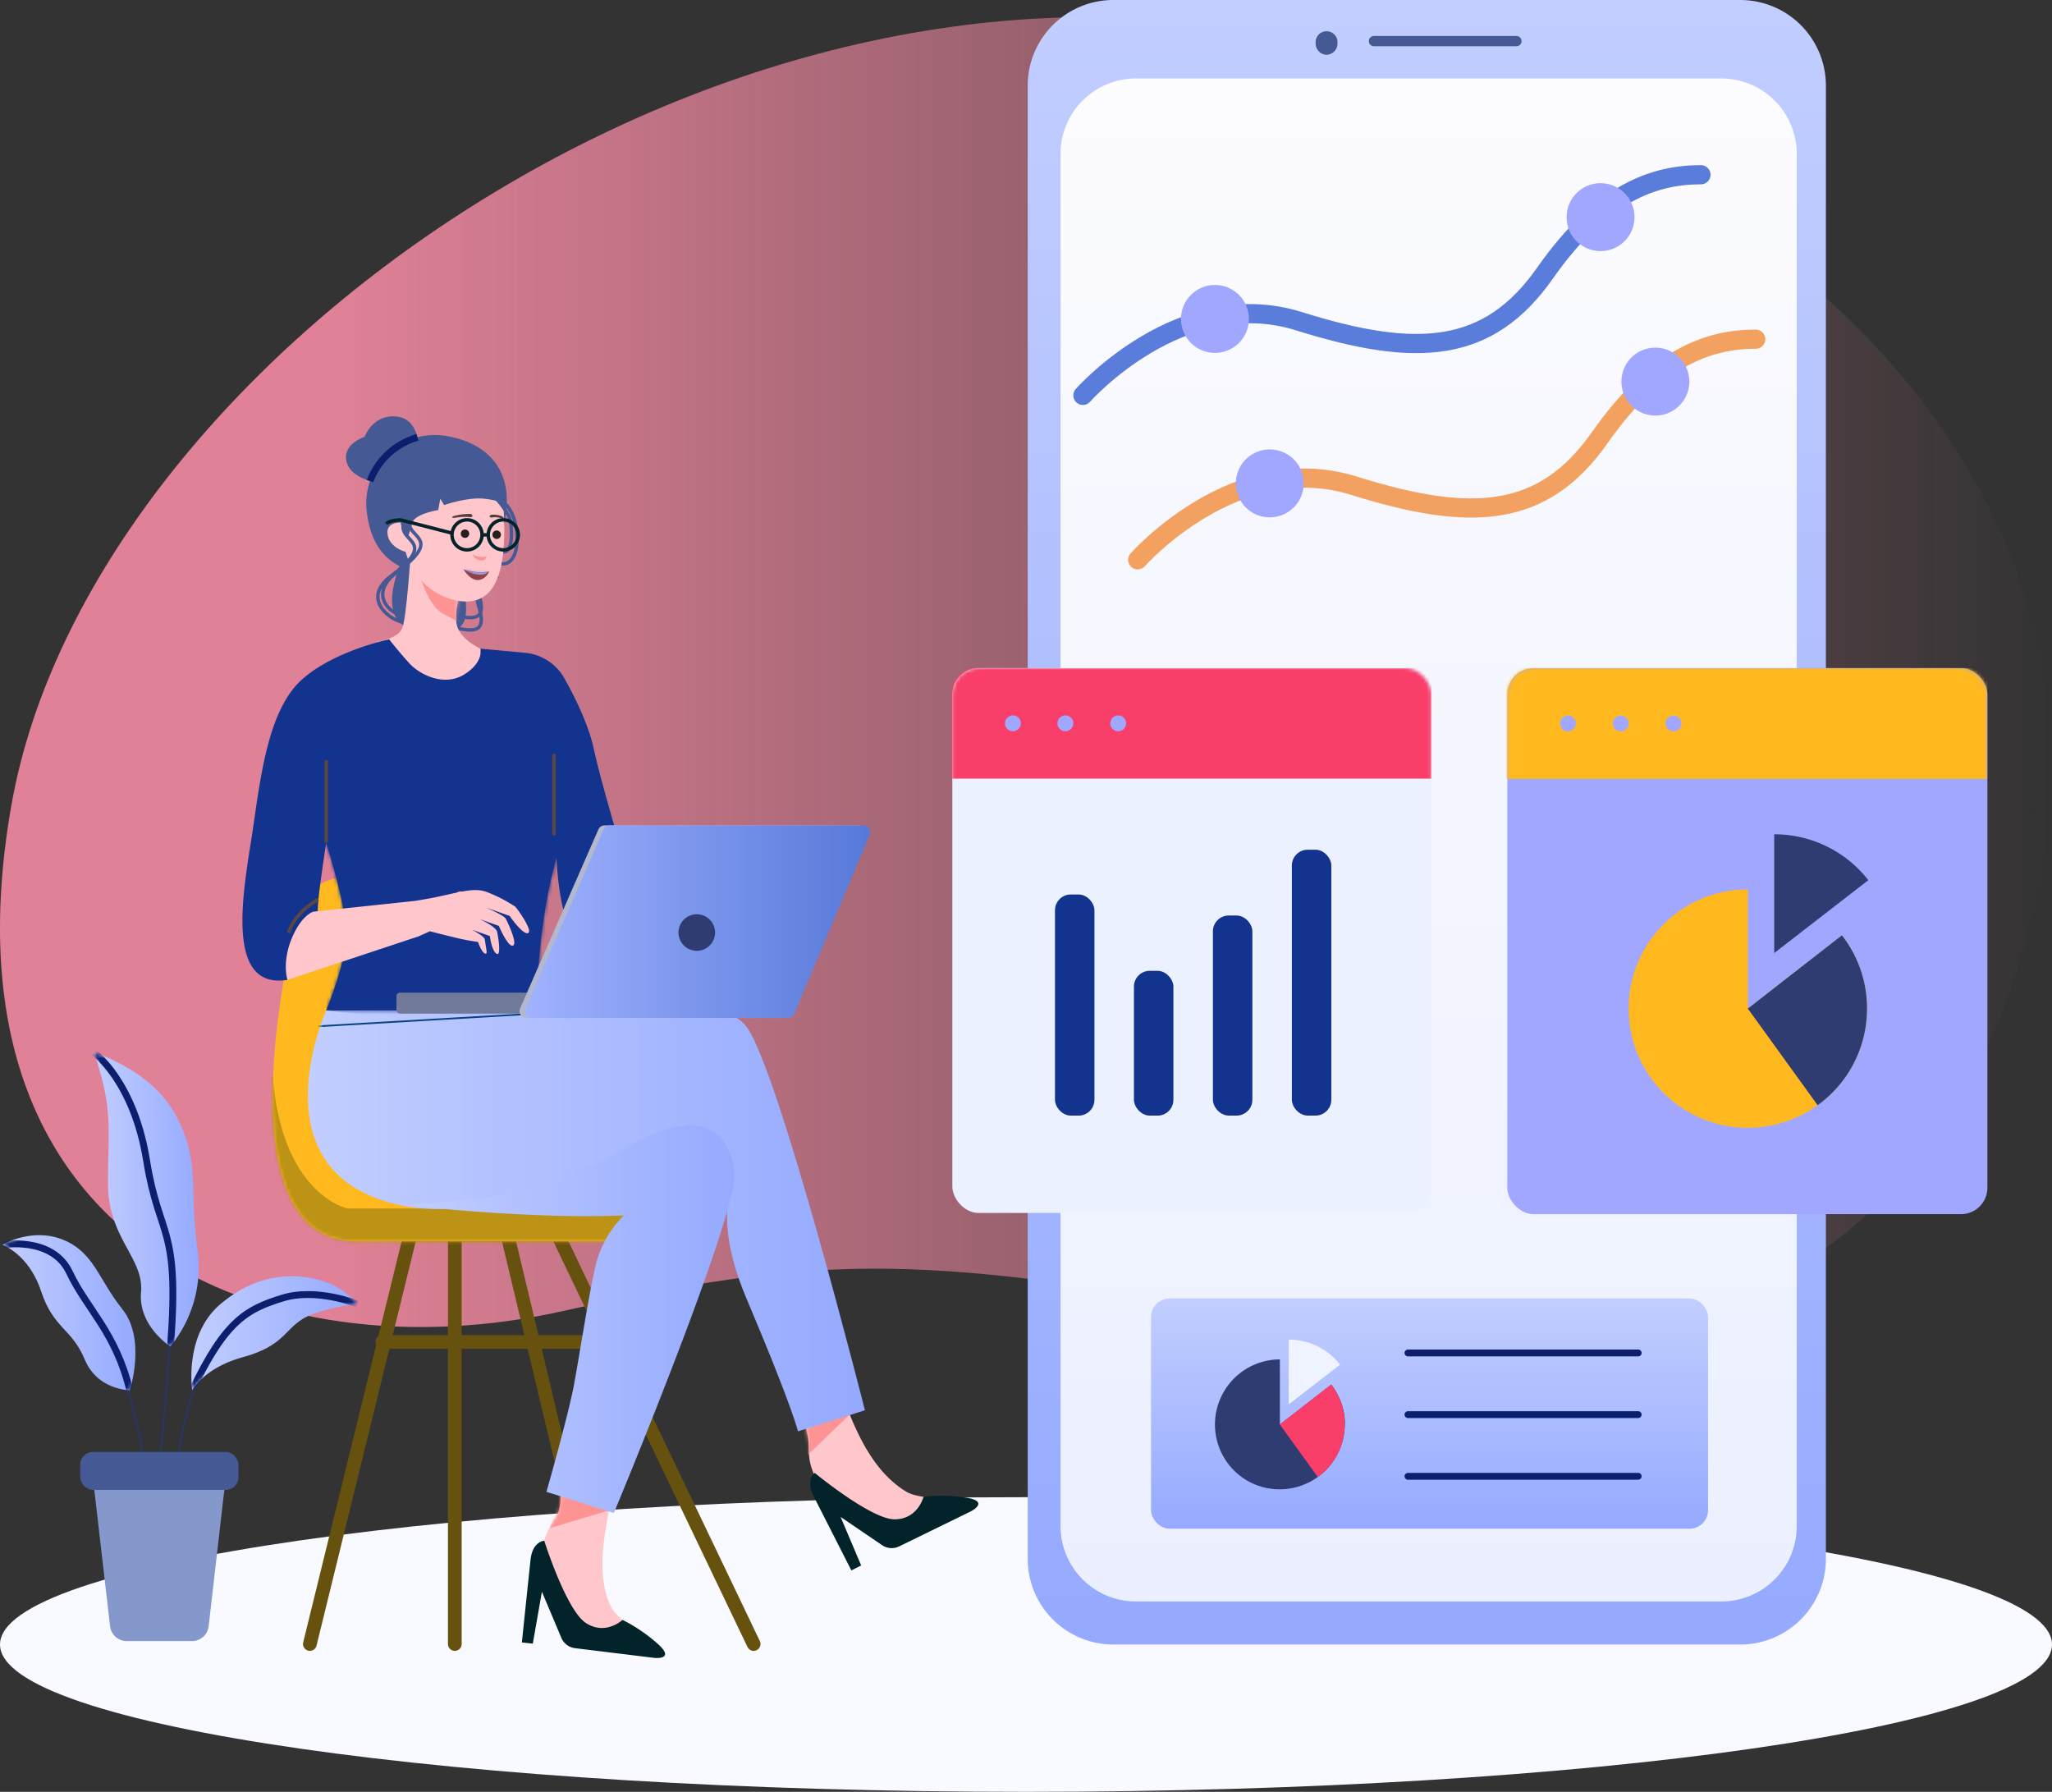 <svg id="Layer_1" data-name="Layer 1" xmlns="http://www.w3.org/2000/svg" xmlns:xlink="http://www.w3.org/1999/xlink" viewBox="0 0 599 523"><rect x="0" y="0" width="599" height="523" fill="#333333" stroke="none"/><defs><style>.cls-1,.cls-2{fill:#fff;}.cls-10,.cls-14,.cls-2,.cls-23,.cls-27,.cls-28,.cls-3,.cls-30,.cls-31,.cls-32,.cls-36,.cls-39,.cls-4,.cls-40,.cls-41,.cls-45,.cls-47,.cls-5,.cls-50,.cls-51,.cls-53,.cls-7,.cls-8{fill-rule:evenodd;}.cls-3{fill:url(#Gradiente_sem_nome_69);}.cls-4{fill:#f8faff;}.cls-5{fill:url(#linear-gradient);}.cls-11,.cls-22,.cls-25,.cls-34,.cls-37,.cls-43,.cls-44,.cls-48,.cls-52,.cls-6,.cls-9{fill:none;}.cls-37,.cls-6{stroke:#455a94;}.cls-11,.cls-22,.cls-25,.cls-6,.cls-9{stroke-linecap:round;}.cls-6{stroke-width:3px;}.cls-54,.cls-7{fill:#455a94;}.cls-8{fill:url(#linear-gradient-2);}.cls-9{stroke:#f3a161;}.cls-11,.cls-9{stroke-width:5.6px;}.cls-10,.cls-12{fill:#a1a7ff;}.cls-11{stroke:#5a7cdb;}.cls-13{mask:url(#mask);}.cls-14,.cls-16{fill:#ffb91f;}.cls-15,.cls-23{fill:#2e3c72;}.cls-17{fill:#ebf1ff;}.cls-18{mask:url(#mask-2);}.cls-19,.cls-45{fill:#12348e;}.cls-20{fill:#fa3e6a;}.cls-21{fill:url(#linear-gradient-3);}.cls-22,.cls-43{stroke:#0b1f6e;stroke-width:2px;}.cls-24{fill:#eff2ff;}.cls-25{stroke:#66510f;stroke-width:4px;}.cls-26{mask:url(#mask-3);}.cls-27{fill:#bc9314;}.cls-28{fill:#ffc6cb;}.cls-29{mask:url(#mask-4);}.cls-30{fill:#fd9493;}.cls-31{fill:#022329;}.cls-32{fill:url(#linear-gradient-4);}.cls-33{mask:url(#mask-5);}.cls-34{stroke:#084580;stroke-width:0.5px;}.cls-35{mask:url(#mask-6);}.cls-36{fill:url(#linear-gradient-5);}.cls-37{stroke-miterlimit:10;}.cls-38{mask:url(#mask-7);}.cls-39{fill:#271e1e;}.cls-40{fill:#553d3f;}.cls-41{fill:#8f4447;}.cls-42{mask:url(#mask-8);}.cls-44{stroke:#022329;}.cls-46{mask:url(#mask-9);}.cls-47{fill:#ff9095;}.cls-48{stroke:#5c4644;}.cls-49{fill:#727a9c;}.cls-50{fill:#b4b8cc;}.cls-51{fill:url(#linear-gradient-6);}.cls-52{stroke:#29365a;stroke-width:0.7px;}.cls-53{fill:#8598cc;}.cls-55{fill:url(#linear-gradient-7);}.cls-56{mask:url(#mask-10);}.cls-57{fill:url(#linear-gradient-8);}.cls-58{mask:url(#mask-11);}.cls-59{fill:url(#linear-gradient-9);}.cls-60{mask:url(#mask-12);}</style><linearGradient id="Gradiente_sem_nome_69" y1="198.5" x2="599" y2="198.5" gradientUnits="userSpaceOnUse"><stop offset="0.16" stop-color="#e08197"/><stop offset="1" stop-color="#e08197" stop-opacity="0"/></linearGradient><linearGradient id="linear-gradient" x1="416.5" y1="671.92" x2="416.5" y2="191.92" gradientTransform="matrix(1, 0, 0, -1, 0, 671.92)" gradientUnits="userSpaceOnUse"><stop offset="0" stop-color="#c2ceff"/><stop offset="1" stop-color="#95aaff"/></linearGradient><linearGradient id="linear-gradient-2" x1="417.03" y1="649.06" x2="417.03" y2="204.49" gradientTransform="matrix(1, 0, 0, -1, 0, 671.92)" gradientUnits="userSpaceOnUse"><stop offset="0" stop-color="#fcfcff"/><stop offset="1" stop-color="#ebefff"/></linearGradient><mask id="mask" x="436.92" y="195" width="143.22" height="159.39" maskUnits="userSpaceOnUse"><g id="mask0"><rect class="cls-1" x="440" y="195" width="140.14" height="159.39" rx="7.7"/></g></mask><mask id="mask-2" x="274.93" y="195" width="142.91" height="159.04" maskUnits="userSpaceOnUse"><g id="mask1"><rect class="cls-1" x="278" y="195" width="139.83" height="159.04" rx="7.68"/></g></mask><linearGradient id="linear-gradient-3" x1="417.3" y1="292.92" x2="417.3" y2="225.72" xlink:href="#linear-gradient"/><mask id="mask-3" x="76.49" y="255" width="133.58" height="108.88" maskUnits="userSpaceOnUse"><g id="mask2"><path class="cls-2" d="M188.07,352.7s-12.71-4.54-19.41-25.21-23.25-70.77-52.49-72.33-28.51,8.42-30.92,18.78-18.93,88.41,19,88.41H192.6a24.65,24.65,0,0,0,16.94-6.74h0a1.68,1.68,0,0,0-1.16-2.91Z"/></g></mask><mask id="mask-4" x="234.11" y="411.27" width="38.43" height="34.5" maskUnits="userSpaceOnUse"><g id="mask3"><path class="cls-2" d="M272.54,437.19s-5.36-.21-8-1.81c-8.27-5-13.23-14.14-17.14-24.11l-12.59,4.27a21.45,21.45,0,0,1,1.32,7.55c-.14,3.84,1.37,7.92,3.22,9.74s22.7,12.94,22.7,12.94Z"/></g></mask><linearGradient id="linear-gradient-4" x1="89.86" y1="355.2" x2="252.48" y2="355.2" gradientTransform="matrix(1, 0, 0, 1, 0, 0)" xlink:href="#linear-gradient"/><mask id="mask-5" x="89.86" y="292.59" width="162.61" height="125.21" maskUnits="userSpaceOnUse"><g id="mask4"><path class="cls-2" d="M95.22,294.94s-20.34,45,18.26,56,79.74-28.19,93.72-18.4-2.79,14.62,10.67,46.38,15.07,38.86,15.07,38.86l19.54-6.15s-25.19-99.64-34.61-112-57.16-4.7-57.16-4.7Z"/></g></mask><mask id="mask-6" x="158.46" y="435.39" width="25.55" height="40.81" maskUnits="userSpaceOnUse"><g id="mask5"><path class="cls-2" d="M184,474.7s-4.38-3.09-5.7-5.85c-4.2-8.74-2.15-20.12,0-30.6l-14.71-2.86s.63,4.86-1.58,8-4,7.06-3.45,9.59,12,23.22,12,23.22Z"/></g></mask><linearGradient id="linear-gradient-5" x1="118.66" y1="384.99" x2="214.43" y2="384.99" gradientTransform="matrix(1, 0, 0, 1, 0, 0)" xlink:href="#linear-gradient"/><mask id="mask-7" x="110.08" y="161.92" width="30.18" height="37.58" maskUnits="userSpaceOnUse"><g id="mask6"><path class="cls-2" d="M119.87,161.92s-1.2,18.06-2.39,21.3-7.4,4.11-7.4,4.11,12,12.17,21.65,12.17,8.48-10.17,8.48-10.17-5.56-2.49-6.78-6.6,1.41-11.25,1.41-11.25Z"/></g></mask><mask id="mask-8" x="135.13" y="165.9" width="7.86" height="3.4" maskUnits="userSpaceOnUse"><g id="mask7"><path class="cls-2" d="M135.3,166.2a34.83,34.83,0,0,0,4.13.83,17.76,17.76,0,0,0,3.39-.22s-1.08,2.49-3.39,2.49S135.3,166.2,135.3,166.2Z"/></g></mask><mask id="mask-9" x="70.77" y="186.61" width="114.98" height="111.45" maskUnits="userSpaceOnUse"><g id="mask8"><path class="cls-2" d="M113.6,186.61s3.05,3.92,6,7.1,10,6.8,15.87,3.17,4.78-7.55,4.78-7.55L153,190.51a14.77,14.77,0,0,1,11.62,7.25c3.11,5.5,7.17,13.62,8.76,21,2.74,12.73,12.39,43.75,12.39,43.75s0,6.88-4.75,10.12c-6.75,4.6-11.93,3.56-15-2.66s-3.59-19.49-3.59-19.49-5.69,18.14-5.69,44.43H95.22s5.85-13.89,5.85-22.28S95.22,246,95.22,246s-1.61,10.47-2.16,15.54a55.15,55.15,0,0,0-.28,8.88s-5.24,3.09-7.25,6.83S83.91,286,83.91,286c-19.42,3.1-12.25-28.86-9.88-45.43s4.87-34.19,14.38-42.47S113.6,186.61,113.6,186.61Z"/></g></mask><linearGradient id="linear-gradient-6" x1="153.19" y1="269.02" x2="253.99" y2="269.02" gradientUnits="userSpaceOnUse"><stop offset="0" stop-color="#a1b2ff"/><stop offset="1" stop-color="#5679d9"/></linearGradient><linearGradient id="linear-gradient-7" x1="55.86" y1="389.16" x2="104.3" y2="389.16" gradientTransform="matrix(1, 0, 0, 1, 0, 0)" xlink:href="#linear-gradient"/><mask id="mask-10" x="55.21" y="372.52" width="49.47" height="33.7" maskUnits="userSpaceOnUse"><g id="mask9"><path class="cls-1" d="M56.11,405.79s-2.5-16.11,8.29-25.19,21.43-9,28.75-7a21.7,21.7,0,0,1,11.15,7s-11,1.19-16.18,4.52-5.73,7.85-17.19,11S56.11,405.79,56.11,405.79Z"/></g></mask><linearGradient id="linear-gradient-8" x1="27.43" y1="350.09" x2="58.03" y2="350.09" gradientTransform="matrix(1, 0, 0, 1, 0, 0)" xlink:href="#linear-gradient"/><mask id="mask-11" x="26.85" y="306.39" width="31.18" height="86.66" maskUnits="userSpaceOnUse"><g id="mask10"><path class="cls-1" d="M49.74,393s-9.43-5.92-8.57-15.88-9.65-15.74-9.65-31.69,1.62-21.58-4.09-38.2c0,0,16.85,4.91,24,18.47s3.73,21.7,6.21,38.85A36.64,36.64,0,0,1,49.74,393Z"/></g></mask><linearGradient id="linear-gradient-9" x1="0.69" y1="383.15" x2="39.54" y2="383.15" gradientTransform="matrix(1, 0, 0, 1, 0, 0)" xlink:href="#linear-gradient"/><mask id="mask-12" x="0.51" y="360.51" width="39.03" height="45.51" maskUnits="userSpaceOnUse"><g id="mask11"><path class="cls-1" d="M37.89,405.79s-9.44,0-13.16-9-9.13-9-12.73-19.9S.69,363.34.69,363.34s8.53-5.18,17.65-1.51,10.33,11.5,17.38,20.3S37.89,405.79,37.89,405.79Z"/></g></mask></defs><title>Mobile Marketing</title><path class="cls-3" d="M3.33,235C-19.51,364.6,79.53,401.6,164.14,382.71s110.32-15.4,226.17,4.91S574.82,356.33,595.46,258,546.63,52.11,380.36,12.2,26.17,105.33,3.33,235Z"/><path class="cls-4" d="M299.5,523C464.91,523,599,503.75,599,480s-134.09-43-299.5-43S0,456.25,0,480,134.09,523,299.5,523Z"/><path class="cls-5" d="M300,25A25,25,0,0,1,325,0H508a25,25,0,0,1,25,25V455a25,25,0,0,1-25,25H325a25,25,0,0,1-25-25Z"/><path class="cls-6" d="M401.07,12h41.59"/><path class="cls-7" d="M387.24,16a3.31,3.31,0,0,0,3.19-3.43,3.2,3.2,0,1,0-6.38,0A3.31,3.31,0,0,0,387.24,16Z"/><path class="cls-8" d="M309.58,44.91a22,22,0,0,1,22.05-22H502.44a22,22,0,0,1,22.05,22V445.38a22,22,0,0,1-22.05,22.05H331.63a22,22,0,0,1-22.05-22.05Z"/><path class="cls-9" d="M332.11,163.4s28.59-32.46,63.09-21.64,55.32,9.47,71.84-14.09S499,99,512.52,99"/><path class="cls-10" d="M483.21,121.29a9.91,9.91,0,1,0-9.9-9.9A9.9,9.9,0,0,0,483.21,121.29Z"/><path class="cls-10" d="M370.64,151a9.91,9.91,0,1,0-9.89-9.9A9.9,9.9,0,0,0,370.64,151Z"/><path class="cls-11" d="M316.11,115.4S344.7,82.94,379.2,93.76s55.32,9.47,71.84-14.09S483,51,496.52,51"/><path class="cls-10" d="M467.21,73.29a9.91,9.91,0,1,0-9.9-9.9A9.9,9.9,0,0,0,467.21,73.29Z"/><path class="cls-10" d="M354.64,103a9.91,9.91,0,1,0-9.89-9.9A9.9,9.9,0,0,0,354.64,103Z"/><rect class="cls-12" x="440" y="195" width="140.14" height="159.39" rx="7.7"/><g class="cls-13"><path class="cls-14" d="M545,294.39a34.79,34.79,0,1,1-34.79-34.79v34.79L537.68,273A34.66,34.66,0,0,1,545,294.39Z"/><path class="cls-15" d="M545,294.39a34.75,34.75,0,0,1-14.41,28.2l-20.38-28.2L537.67,273A34.61,34.61,0,0,1,545,294.39Z"/><path class="cls-15" d="M545.38,256.9l-27.47,21.28V243.51a34.76,34.76,0,0,1,27.47,13.39Z"/><rect class="cls-16" x="436.92" y="195" width="143.22" height="32.34"/><path class="cls-10" d="M457.71,213.48a2.31,2.31,0,1,0-2.31-2.31A2.3,2.3,0,0,0,457.71,213.48Z"/><path class="cls-10" d="M473.11,213.48a2.31,2.31,0,1,0-2.31-2.31A2.3,2.3,0,0,0,473.11,213.48Z"/><path class="cls-10" d="M488.51,213.48a2.31,2.31,0,1,0-2.31-2.31A2.3,2.3,0,0,0,488.51,213.48Z"/></g><rect class="cls-17" x="278" y="195" width="139.83" height="159.04" rx="7.68"/><g class="cls-18"><rect class="cls-19" x="307.96" y="261.08" width="11.52" height="64.54" rx="4.61"/><rect class="cls-19" x="331.01" y="283.36" width="11.52" height="42.26" rx="4.61"/><rect class="cls-19" x="354.06" y="267.22" width="11.52" height="58.39" rx="4.61"/><rect class="cls-19" x="377.11" y="248.01" width="11.52" height="77.6" rx="4.61"/><rect class="cls-20" x="274.93" y="195" width="142.91" height="32.27"/><path class="cls-10" d="M295.67,213.44a2.31,2.31,0,1,0-2.3-2.3A2.31,2.31,0,0,0,295.67,213.44Z"/><path class="cls-10" d="M311,213.44a2.31,2.31,0,1,0-2.31-2.3A2.3,2.3,0,0,0,311,213.44Z"/><path class="cls-10" d="M326.4,213.44a2.31,2.31,0,1,0-2.3-2.3A2.3,2.3,0,0,0,326.4,213.44Z"/></g><rect class="cls-21" x="336" y="379" width="162.6" height="67.2" rx="5.4"/><path class="cls-22" d="M411,394.9h67.2"/><path class="cls-22" d="M411,412.9h67.2"/><path class="cls-22" d="M411,430.9h67.2"/><path class="cls-23" d="M392.55,415.75A19,19,0,0,1,365,432.67a19.17,19.17,0,0,1-5.47-4.19,19,19,0,0,1,14.08-31.7v19l15-11.64a18.88,18.88,0,0,1,4,11.64Z"/><path class="cls-20" d="M392.55,415.75a18.93,18.93,0,0,1-7.86,15.38l-11.11-15.38,15-11.65A18.93,18.93,0,0,1,392.55,415.75Z"/><path class="cls-24" d="M391.18,398.3l-15,11.61V391a19,19,0,0,1,15,7.3Z"/><path class="cls-25" d="M220,479.85l-57.21-119.5h-43L90.45,479.85"/><path class="cls-25" d="M176.63,479.85l-28.52-119.5H132.76v119.5"/><path class="cls-14" d="M188.07,352.7s-12.71-4.54-19.41-25.21-23.25-70.77-52.49-72.33-28.51,8.42-30.92,18.78-18.93,88.41,19,88.41H192.6a24.65,24.65,0,0,0,16.94-6.74h0a1.68,1.68,0,0,0-1.16-2.91Z"/><g class="cls-26"><path class="cls-27" d="M193.06,352.73H101.4s-19.22-4-21.79-38.85H76.49l4.88,50H209V349.51H193.06Z"/></g><path class="cls-25" d="M178.89,391.7H111.61"/><path class="cls-28" d="M272.54,437.19s-5.36-.21-8-1.81c-8.27-5-13.23-14.14-17.14-24.11l-12.59,4.27a21.45,21.45,0,0,1,1.32,7.55c-.14,3.84,1.37,7.92,3.22,9.74s22.7,12.94,22.7,12.94Z"/><g class="cls-29"><path class="cls-30" d="M249.48,411.49l-14.65,14.1-.72-8Z"/></g><path class="cls-31" d="M237.84,429.92s-2.78,2-.32,6.82l11,21.63,2.86-1.45-6-14.16L257.49,451a5,5,0,0,0,5,.35l20.92-10.22s5.46-2.77-.93-3.92a48.36,48.36,0,0,0-12.89-.34s-1.6,6.56-8.44,6.59S237.84,429.92,237.84,429.92Z"/><path class="cls-32" d="M95.22,294.94s-20.34,45,18.26,56,79.74-28.19,93.72-18.4-2.79,14.62,10.67,46.38,15.07,38.86,15.07,38.86l19.54-6.15s-25.19-99.64-34.61-112-57.16-4.7-57.16-4.7Z"/><g class="cls-33"><path class="cls-34" d="M92.78,299.55l67.91-3.95"/></g><path class="cls-28" d="M184,474.7s-4.38-3.09-5.7-5.85c-4.2-8.74-2.15-20.12,0-30.6l-14.71-2.86s.63,4.86-1.58,8-4,7.06-3.45,9.59,12,23.22,12,23.22Z"/><g class="cls-35"><path class="cls-30" d="M178.67,440.59,160.53,446l2.05-9.62Z"/></g><path class="cls-31" d="M158.87,449.71s-3.42.15-4,5.55-2.53,24.14-2.53,24.14l3.19.34,2.66-15.15,5.68,13.48a5,5,0,0,0,4,3L191,483.9s6.08.66,1.35-3.79a48.06,48.06,0,0,0-10.62-7.3s-4.91,4.63-10.67.93S158.87,449.71,158.87,449.71Z"/><path class="cls-36" d="M118.66,351.75s35.82,4.22,63.44,3a31.42,31.42,0,0,0-7.65,12.49c-2,6.77-4.77,25.29-6.86,36.73-1.67,9.12-8.08,31.47-8.08,31.47l19.69,6.16s36.71-88.06,35.18-99.64-9.28-19.25-29.25-8.25c-7.49,4.11-19,10.57-32.1,13.86C142.84,350.14,118.66,351.75,118.66,351.75Z"/><path class="cls-37" d="M145.48,164.62s-8.29.56-5.74,8.7-1.77,7.31-6.69,6.39"/><path class="cls-37" d="M145.48,168.21s-8.29.56-5.74,8.7-1.77,7.31-6.69,6.4"/><path class="cls-7" d="M108.33,140.42s-6.38-1.24-7.26-6.08,5.36-6.85,5.36-6.85,2.29-6.4,9-5.95,7.48,8.57,6.52,13.6Z"/><path class="cls-7" d="M129,167.65c5.62,0,8-2.25,11.65-5.73,3.24-3.06,6.32-2.6,7.22-14s-6.08-19-18.27-20.77a20,20,0,0,0-22.47,22.75C109.05,164.22,118.36,167.65,129,167.65Z"/><path class="cls-7" d="M118.4,161.08s-8.58,16.56-.48,21.58,15.32,2.72,17.35-.86-.51-13.25-.51-13.25Z"/><path class="cls-28" d="M119.87,161.92s-1.2,18.06-2.39,21.3-7.4,4.11-7.4,4.11,12,12.17,21.65,12.17,8.48-10.17,8.48-10.17-5.56-2.49-6.78-6.6,1.41-11.25,1.41-11.25Z"/><g class="cls-38"><path class="cls-30" d="M138.71,183.91s-5.29-2.51-9.58-4.89-7-12.18-7-12.18l17.11,6.38Z"/></g><path class="cls-28" d="M116.93,152.51c-2.5,0-3.84,1.14-3.84,2.75,0,4.49,5.31,5.82,5.31,5.82,2.6,9.39,10.81,14.49,17.72,14.49,7.75,0,12.26-7.34,10.85-27.77,0-.57-.5-1.64-5.49-2.23s-11.83,1.85-11.83,1.85l-1.13-1.85-.6,3.31s-5.49.83-7.23,3c-.44.56-1.21,4.27-1.6,4.6-.82.69-1.63-1.68-1.63-1.68Z"/><path class="cls-39" d="M135.76,157a1.23,1.23,0,1,0-1.25-1.23A1.24,1.24,0,0,0,135.76,157Z"/><path class="cls-39" d="M145,157.31a1.24,1.24,0,1,0-1.25-1.24A1.25,1.25,0,0,0,145,157.31Z"/><path class="cls-40" d="M146.57,150.71a6.47,6.47,0,0,0-2.81-.48c-1.11,0-1,.91-.24.83a5.06,5.06,0,0,1,2.41.1C147.16,151.47,147.29,151.08,146.57,150.71Z"/><path class="cls-40" d="M132.38,150.64a18.08,18.08,0,0,1,4.72-.64c1.11,0,1,1.09.15.93a16.87,16.87,0,0,0-4.23.16C132,151.29,131.66,151,132.38,150.64Z"/><path class="cls-30" d="M137.85,161.88a3.37,3.37,0,0,0,2.56,1.74,1.49,1.49,0,0,0,1.64-1.43s0,.37-1.39.37A7.76,7.76,0,0,1,137.85,161.88Z"/><path class="cls-41" d="M135.3,166.2a34.83,34.83,0,0,0,4.13.83,17.76,17.76,0,0,0,3.39-.22s-1.08,2.49-3.39,2.49S135.3,166.2,135.3,166.2Z"/><g class="cls-42"><path class="cls-10" d="M135.3,166.26s4.86,2.81,7.52.62l.16-.52-7.85-.46Z"/></g><path class="cls-37" d="M122.63,148.42s-4.34,2.14-2.9,5.5,8,4.16-3.75,13c-8.15,6.07-2.94,11.88,1.78,12.88"/><path class="cls-37" d="M120.88,149.71s-4.38,2-2.95,5.4,8,4.17-3.75,13c-8.14,6.08-1.65,12.13,3.06,13.43"/><path class="cls-37" d="M144.07,144.64s4.58,4.64,5,7.81c.64,4.66.1,8.81-2.15,8.62"/><path class="cls-37" d="M142.28,144s6.76,1.19,8.26,9.32-1.44,11.77-4.13,11.21"/><path class="cls-43" d="M108,140.43a20.93,20.93,0,0,1,13.87-12.77"/><path class="cls-44" d="M146.9,160.49a4.38,4.38,0,1,0-4.37-4.37A4.38,4.38,0,0,0,146.9,160.49Z"/><path class="cls-44" d="M136.32,160.49a4.38,4.38,0,1,0-4.37-4.37A4.38,4.38,0,0,0,136.32,160.49Z"/><path class="cls-44" d="M132,155.63l-15.11-3.89s-2.92,0-4.14,1.12"/><path class="cls-44" d="M140.7,156.12h2.12"/><path class="cls-45" d="M113.6,186.61s3.05,3.92,6,7.1,10,6.8,15.87,3.17,4.78-7.55,4.78-7.55L153,190.51a14.77,14.77,0,0,1,11.62,7.25c3.11,5.5,7.17,13.62,8.76,21,2.74,12.73,12.39,43.75,12.39,43.75s0,6.88-4.75,10.12c-6.75,4.6-11.93,3.56-15-2.66s-3.59-19.49-3.59-19.49-5.69,18.14-5.69,44.43H95.22s5.85-13.89,5.85-22.28S95.22,246,95.22,246s-1.61,10.47-2.16,15.54a55.15,55.15,0,0,0-.28,8.88s-5.24,3.09-7.25,6.83S83.91,286,83.91,286c-19.42,3.1-12.25-28.86-9.88-45.43s4.87-34.19,14.38-42.47S113.6,186.61,113.6,186.61Z"/><g class="cls-46"><path class="cls-45" d="M163.08,290.91l-1.4-72.12s-.94,26.86-9.55,31-36.53,1.7-42.62,0c-11.48-3.22-14.29-31-14.29-31v76.15s34.57,3.91,50.26,3S163.08,290.91,163.08,290.91Z"/><path class="cls-47" d="M134.33,262.92a1.38,1.38,0,1,0-1.37-1.38A1.38,1.38,0,0,0,134.33,262.92Z"/><path class="cls-48" d="M95.22,221.9V246"/><path class="cls-48" d="M161.71,220.08v23.69"/></g><path class="cls-49" d="M115.73,290.74a1,1,0,0,1,1-1H163v6.11H116.73a1,1,0,0,1-1-1Z"/><path class="cls-50" d="M174.67,242.11a2,2,0,0,1,1.83-1.2h74a2,2,0,0,1,1.85,2.78l-22,52.21a2,2,0,0,1-1.84,1.22H153.67a2,2,0,0,1-1.84-2.8Z"/><path class="cls-51" d="M176.19,242.11a2,2,0,0,1,1.83-1.2h74a2,2,0,0,1,1.84,2.78l-22,52.21a2,2,0,0,1-1.84,1.22H155.19a2,2,0,0,1-1.83-2.8Z"/><path class="cls-23" d="M203.39,277.53a5.34,5.34,0,1,0-5.33-5.34A5.34,5.34,0,0,0,203.39,277.53Z"/><path class="cls-28" d="M139.55,274.93s1,3.09,2.1,3.42c.59.18.39-.84.21-1.93s-.28-1.95-.39-2.35c-.23-.86-3.65-2.69-3.65-2.69l5.2,1.84s.43,4.15,1.89,5.13.57-4.76.2-6.37-5.14-3.73-5.14-3.73l5.65,2s2.74,6.41,4.14,5.74-1.65-6.91-2.12-7.86-5.78-3.24-5.78-3.24l6.89,2.44s4,5.76,5.43,5-3.38-7.38-3.77-7.69a42.16,42.16,0,0,0-8.34-4.29c-3.66-1.33-7.38-.05-15.29,1.61-1.79.37-5.68,1-5.68,1L91.47,266.1S88,267,85.13,274s-1.22,12-1.22,12l38.29-12.7,3.3-1.48s5.92,1.53,8.83,2.18S139.55,274.93,139.55,274.93Z"/><path class="cls-48" d="M92.88,262.53s-6.94,3.69-8.63,9.78"/><path class="cls-52" d="M46.51,426.47s7.64-57.41,0-82.71"/><path class="cls-52" d="M42,426.47s-3.88-30.93-21-57.59"/><path class="cls-52" d="M52,426.47s1.8-28.8,19-41.36"/><path class="cls-53" d="M27.1,431.18H65.91l-5,43.49A4.9,4.9,0,0,1,56,479H37a4.9,4.9,0,0,1-4.87-4.33Z"/><rect class="cls-54" x="23.41" y="423.79" width="46.2" height="11.09" rx="3.7"/><path class="cls-55" d="M56.11,405.79s-2.5-16.11,8.29-25.19,21.43-9,28.75-7a21.7,21.7,0,0,1,11.15,7s-11,1.19-16.18,4.52-5.73,7.85-17.19,11S56.11,405.79,56.11,405.79Z"/><g class="cls-56"><path class="cls-43" d="M104.3,380.6s-11.91-4.84-21.93-1.69-16.46,6.2-26.26,26.88"/></g><path class="cls-57" d="M49.74,393s-9.43-5.92-8.57-15.88-9.65-15.74-9.65-31.69,1.62-21.58-4.09-38.2c0,0,16.85,4.91,24,18.47s3.73,21.7,6.21,38.85A36.64,36.64,0,0,1,49.74,393Z"/><g class="cls-58"><path class="cls-43" d="M27.43,307.2s11.62,8.36,15.35,31.5,9.72,18.72,7,54.27"/></g><path class="cls-59" d="M37.89,405.79s-9.44,0-13.16-9-9.13-9-12.73-19.9S.69,363.34.69,363.34s8.53-5.18,17.65-1.51,10.33,11.5,17.38,20.3S37.89,405.79,37.89,405.79Z"/><g class="cls-60"><path class="cls-43" d="M.69,363.34s14.56-2.62,19.6,8.06,13.46,17.39,17.6,34.39"/></g></svg>
